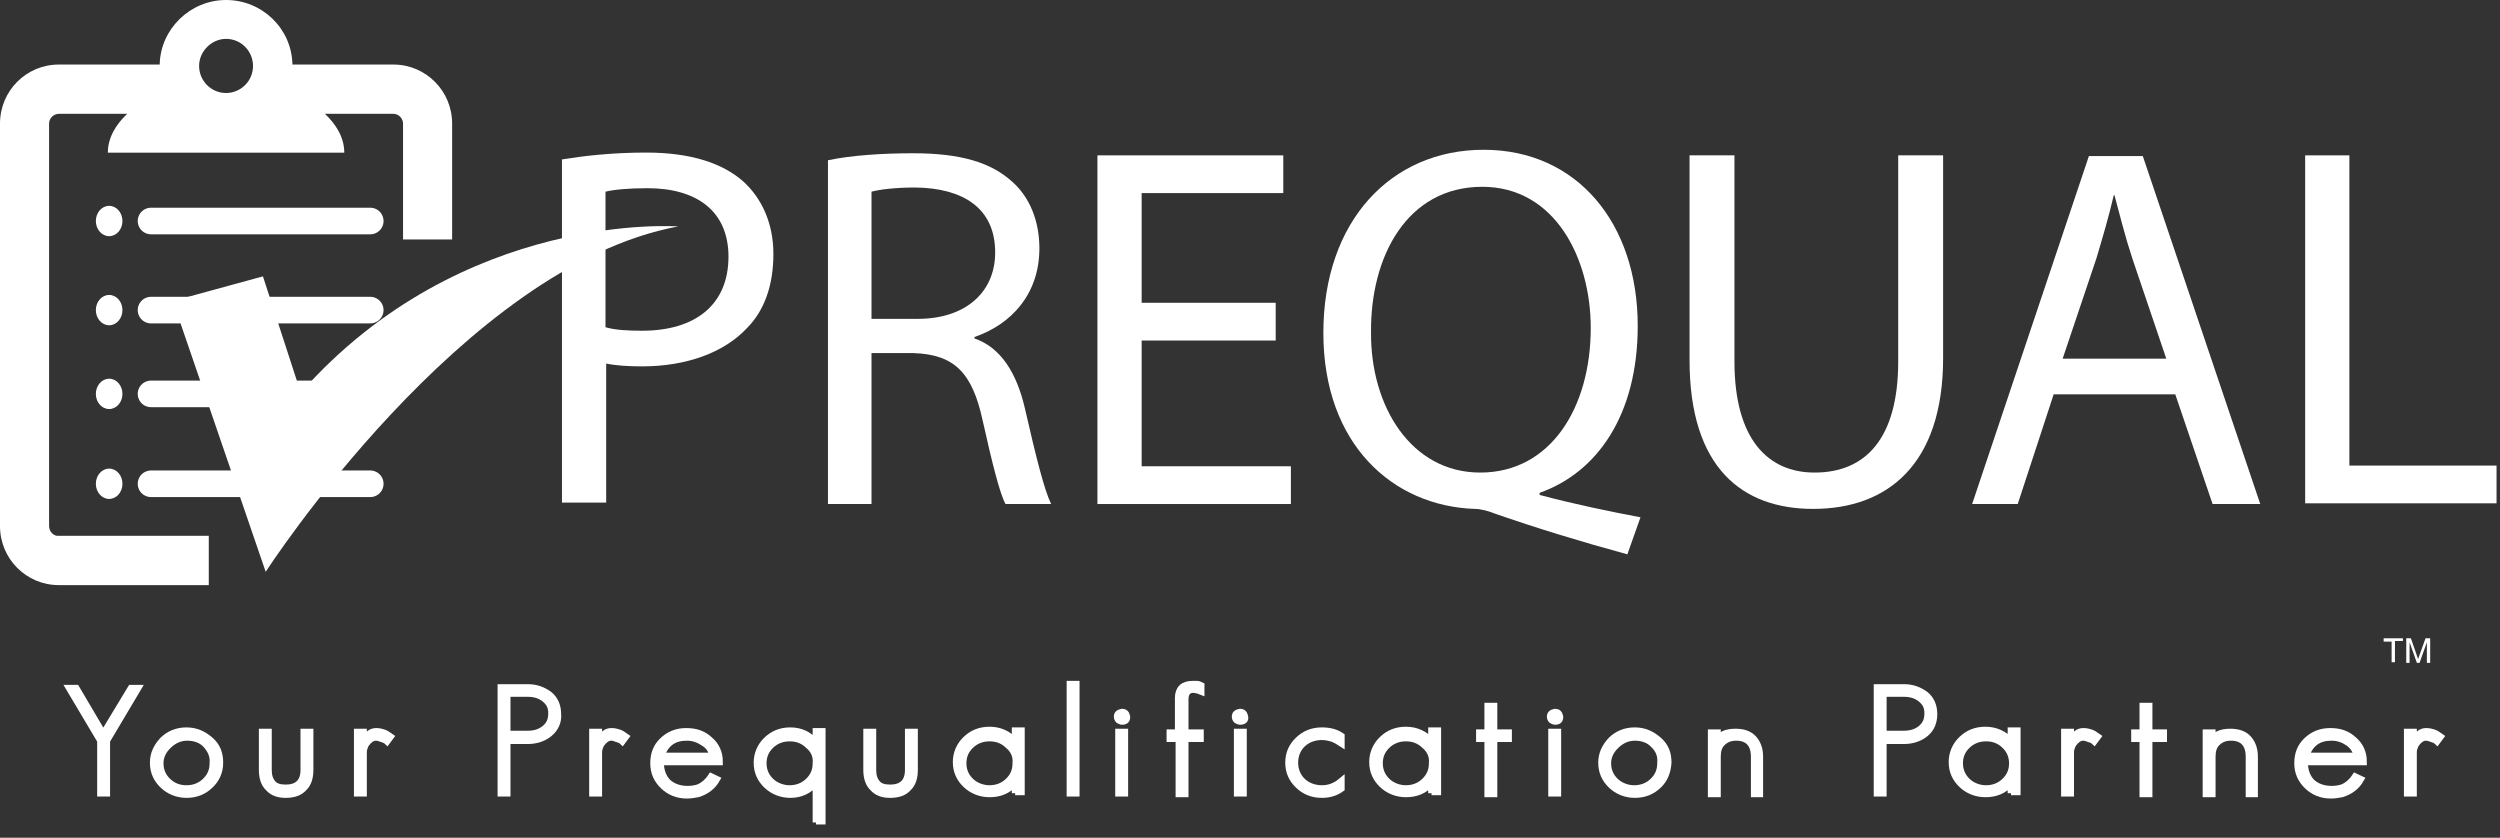 <?xml version="1.0" encoding="UTF-8"?>
<svg width="188px" height="63px" viewBox="0 0 188 63" version="1.1" xmlns="http://www.w3.org/2000/svg" xmlns:xlink="http://www.w3.org/1999/xlink">
    <rect x="0" y="0" width="188" height="63" fill="#333333" stroke="none"/>
    <!-- Generator: Sketch 46.2 (44496) - http://www.bohemiancoding.com/sketch -->
    <title>PreQual_LOGO_2017_v.2.1</title>
    <desc>Created with Sketch.</desc>
    <defs></defs>
    <g id="Symbols" stroke="none" stroke-width="1" fill="none" fill-rule="evenodd">
        <g id="Sidebar-user" transform="translate(-94, -18)">
            <g id="Sidebar">
                <g id="PreQual_LOGO_2017_v.2.1" transform="translate(94, 18)">
                    <g id="Group" transform="translate(42, 11)" fill-rule="nonzero" fill="#FFFFFF">
                        <path d="M0.208,0.998 C1.819,0.736 3.949,0.473 6.599,0.473 C9.924,0.473 12.314,1.261 13.873,2.627 C15.275,3.888 16.159,5.78 16.159,8.092 C16.159,10.456 15.483,12.347 14.184,13.661 C12.418,15.553 9.56,16.551 6.287,16.551 C5.3,16.551 4.364,16.498 3.585,16.341 L3.585,26.797 L0.26,26.797 L0.26,0.998 L0.208,0.998 Z M3.533,13.608 C4.26,13.819 5.196,13.871 6.287,13.871 C10.34,13.871 12.781,11.875 12.781,8.302 C12.781,4.834 10.34,3.153 6.702,3.153 C5.248,3.153 4.157,3.258 3.533,3.415 L3.533,13.608 Z" id="Shape"></path>
                        <path d="M20.263,1.051 C21.978,0.683 24.368,0.525 26.654,0.525 C30.239,0.525 32.525,1.208 34.136,2.68 C35.435,3.836 36.162,5.622 36.162,7.671 C36.162,11.139 34.032,13.398 31.278,14.344 L31.278,14.449 C33.253,15.132 34.448,17.024 35.071,19.703 C35.902,23.329 36.526,25.851 37.046,26.902 L33.616,26.902 C33.201,26.166 32.629,23.907 31.902,20.649 C31.122,17.024 29.772,15.658 26.706,15.553 L23.537,15.553 L23.537,26.902 L20.263,26.902 L20.263,1.051 Z M23.589,12.978 L27.018,12.978 C30.603,12.978 32.837,10.981 32.837,7.986 C32.837,4.624 30.395,3.153 26.862,3.1 C25.251,3.1 24.108,3.258 23.537,3.415 L23.537,12.978 L23.589,12.978 Z" id="Shape"></path>
                        <polygon id="Shape" points="53.932 14.607 43.852 14.607 43.852 24.064 55.075 24.064 55.075 26.902 40.527 26.902 40.527 0.683 54.503 0.683 54.503 3.52 43.852 3.52 43.852 11.769 53.932 11.769"></polygon>
                        <path d="M80.378,30.685 C76.897,29.739 73.468,28.688 70.454,27.637 C69.935,27.427 69.363,27.269 68.895,27.269 C62.764,27.059 57.517,22.436 57.517,14.029 C57.517,5.622 62.609,0.263 69.571,0.263 C76.585,0.263 81.157,5.78 81.157,13.503 C81.157,20.229 78.092,24.537 73.779,26.061 L73.779,26.219 C76.325,26.902 79.131,27.48 81.365,27.9 L80.378,30.685 Z M77.624,13.661 C77.624,8.407 74.922,3.047 69.467,3.047 C63.804,3.047 61.05,8.302 61.102,13.976 C61.05,19.546 64.115,24.537 69.311,24.537 C74.611,24.537 77.624,19.651 77.624,13.661 Z" id="Shape"></path>
                        <path d="M88.431,0.683 L88.431,16.183 C88.431,22.068 90.977,24.537 94.458,24.537 C98.303,24.537 100.745,21.963 100.745,16.183 L100.745,0.683 L104.122,0.683 L104.122,15.92 C104.122,23.959 99.914,27.269 94.354,27.269 C89.055,27.269 85.054,24.222 85.054,16.078 L85.054,0.683 L88.431,0.683 Z" id="Shape"></path>
                        <path d="M112.436,18.653 L109.734,26.902 L106.305,26.902 L115.085,0.736 L119.138,0.736 L127.971,26.902 L124.386,26.902 L121.58,18.653 L112.436,18.653 Z M120.905,15.973 L118.359,8.459 C117.787,6.725 117.423,5.202 117.008,3.678 L116.956,3.678 C116.592,5.254 116.125,6.831 115.657,8.407 L113.111,15.973 L120.905,15.973 L120.905,15.973 Z" id="Shape"></path>
                        <polygon id="Shape" points="131.348 0.683 134.673 0.683 134.673 24.012 145.74 24.012 145.74 26.849 131.348 26.849"></polygon>
                    </g>
                    <path d="M3.691,39.563 L3.691,9.291 C3.691,8.873 4.055,8.56 4.419,8.56 L9.566,8.56 C8.734,9.343 8.11,10.335 8.11,11.483 L25.89,11.483 C25.89,10.335 25.266,9.343 24.434,8.56 L29.581,8.56 C29.997,8.56 30.309,8.925 30.309,9.291 L30.309,11.378 L30.309,11.535 L30.309,18.007 L34,18.007 L34,11.535 L34,11.378 L34,9.291 C34,6.837 32.024,4.854 29.581,4.854 L21.991,4.854 C21.939,2.14 19.703,0 17,0 C14.297,0 12.061,2.192 12.009,4.854 L4.419,4.854 C1.976,4.854 0,6.837 0,9.291 L0,39.563 C0,42.017 1.976,44 4.419,44 L15.7,44 L15.7,40.294 L4.419,40.294 C4.055,40.346 3.691,39.981 3.691,39.563 Z M17,2.923 C18.144,2.923 19.028,3.862 19.028,4.958 C19.028,6.107 18.092,6.994 17,6.994 C15.856,6.994 14.972,6.055 14.972,4.958 C14.972,3.862 15.908,2.923 17,2.923 Z" id="Shape" fill="#FFFFFF" fill-rule="nonzero"></path>
                    <g id="Group" transform="translate(7, 15)">
                        <ellipse id="Oval" fill="#FFFFFF" fill-rule="nonzero" cx="1.208" cy="1.62" rx="1" ry="1.14"></ellipse>
                        <path d="M4.357,1.62 L20.843,1.62" id="Shape" stroke="#FFFFFF" stroke-width="2" stroke-linecap="round"></path>
                    </g>
                    <g id="Group" transform="translate(7, 22)">
                        <ellipse id="Oval" fill="#FFFFFF" fill-rule="nonzero" cx="1.208" cy="1.32" rx="1" ry="1.14"></ellipse>
                        <path d="M4.357,1.32 L20.843,1.32" id="Shape" stroke="#FFFFFF" stroke-width="2" stroke-linecap="round"></path>
                    </g>
                    <g id="Group" transform="translate(7, 28)">
                        <ellipse id="Oval" fill="#FFFFFF" fill-rule="nonzero" cx="1.208" cy="1.62" rx="1" ry="1.14"></ellipse>
                        <path d="M4.357,1.62 L20.843,1.62" id="Shape" stroke="#FFFFFF" stroke-width="2" stroke-linecap="round"></path>
                    </g>
                    <g id="Group" transform="translate(7, 35)">
                        <ellipse id="Oval" fill="#FFFFFF" fill-rule="nonzero" cx="1.208" cy="1.38" rx="1" ry="1.14"></ellipse>
                        <path d="M4.357,1.38 L20.843,1.38" id="Shape" stroke="#FFFFFF" stroke-width="2" stroke-linecap="round"></path>
                    </g>
                    <path d="M19.98,43 C19.98,43 34.818,20.012 51,17.029 C51,17.029 34.766,15.794 22.616,29.526 L19.773,20.783 L13,22.634 L19.98,43 Z" id="Shape" fill="#FFFFFF" fill-rule="nonzero"></path>
                    <g id="Group" transform="translate(5, 51)" stroke="#FFFFFF" fill-rule="nonzero" stroke-width="0.5" fill="#FFFFFF">
                        <polygon id="Shape" points="3.027 4.7 3.027 8.65 2.557 8.65 2.557 4.7 0.209 0.75 0.731 0.75 2.766 4.2 4.853 0.75 5.375 0.75"></polygon>
                        <path d="M10.803,8.05 C10.333,8.5 9.759,8.75 9.028,8.75 C8.35,8.75 7.724,8.5 7.254,8.05 C6.784,7.6 6.523,7.05 6.523,6.35 C6.523,5.7 6.784,5.15 7.254,4.65 C7.724,4.2 8.298,3.95 9.028,3.95 C9.707,3.95 10.281,4.2 10.803,4.65 C11.324,5.1 11.533,5.65 11.533,6.35 C11.533,7.05 11.272,7.6 10.803,8.05 Z M10.49,5 C10.124,4.6 9.602,4.45 9.08,4.45 C8.559,4.45 8.089,4.65 7.671,5.05 C7.254,5.45 7.045,5.9 7.045,6.4 C7.045,6.95 7.254,7.4 7.619,7.75 C8.037,8.15 8.506,8.3 9.028,8.3 C9.602,8.3 10.072,8.1 10.437,7.75 C10.855,7.35 11.011,6.9 11.011,6.4 C11.064,5.85 10.855,5.4 10.49,5 Z" id="Shape"></path>
                        <path d="M17.848,8.25 C17.535,8.6 17.065,8.75 16.491,8.75 C15.917,8.75 15.499,8.6 15.186,8.25 C14.873,7.95 14.717,7.5 14.717,6.9 L14.717,4.05 L15.186,4.05 L15.186,6.9 C15.186,7.35 15.291,7.65 15.499,7.9 C15.708,8.15 16.021,8.25 16.491,8.25 C17.378,8.25 17.848,7.8 17.848,6.9 L17.848,4.05 L18.317,4.05 L18.317,6.9 C18.317,7.5 18.161,7.95 17.848,8.25 Z" id="Shape"></path>
                        <path d="M24.11,4.75 C24.006,4.65 23.849,4.6 23.693,4.55 C23.536,4.5 23.432,4.45 23.275,4.45 C23.119,4.45 23.014,4.5 22.91,4.55 C22.806,4.65 22.701,4.7 22.597,4.85 C22.492,4.95 22.44,5.1 22.388,5.25 C22.336,5.4 22.336,5.5 22.336,5.65 L22.336,8.65 L21.866,8.65 L21.866,4.05 L22.336,4.05 L22.336,4.65 C22.44,4.5 22.545,4.3 22.753,4.2 C22.91,4.05 23.119,4 23.275,4 C23.536,4 23.693,4.05 23.849,4.1 C24.006,4.15 24.162,4.25 24.371,4.4 L24.11,4.75 Z" id="Shape"></path>
                        <path d="M36.322,4.15 C35.904,4.5 35.33,4.7 34.704,4.7 L33.138,4.7 L33.138,8.65 L32.669,8.65 L32.669,0.7 L34.704,0.7 C35.33,0.7 35.852,0.9 36.322,1.25 C36.739,1.6 36.948,2.1 36.948,2.7 C37,3.3 36.739,3.8 36.322,4.15 Z M35.957,1.55 C35.643,1.3 35.226,1.15 34.704,1.15 L33.138,1.15 L33.138,4.2 L34.704,4.2 C35.226,4.2 35.643,4.05 35.957,3.8 C36.322,3.5 36.478,3.15 36.478,2.65 C36.478,2.15 36.322,1.85 35.957,1.55 Z" id="Shape"></path>
                        <path d="M41.801,4.75 C41.697,4.65 41.541,4.6 41.384,4.55 C41.227,4.5 41.123,4.45 40.966,4.45 C40.81,4.45 40.706,4.5 40.601,4.55 C40.497,4.65 40.392,4.7 40.288,4.85 C40.184,4.95 40.131,5.1 40.079,5.25 C40.027,5.4 40.027,5.5 40.027,5.65 L40.027,8.65 L39.557,8.65 L39.557,4.05 L40.027,4.05 L40.027,4.65 C40.131,4.5 40.236,4.3 40.445,4.2 C40.601,4.05 40.81,4 40.966,4 C41.227,4 41.384,4.05 41.541,4.1 C41.697,4.15 41.854,4.25 42.062,4.4 L41.801,4.75 Z" id="Shape"></path>
                        <path d="M44.672,6.3 C44.672,6.9 44.828,7.4 45.194,7.8 C45.559,8.15 46.081,8.35 46.707,8.35 C47.02,8.35 47.333,8.3 47.594,8.2 C47.907,8.05 48.22,7.8 48.481,7.4 L48.899,7.6 C48.586,8.15 48.116,8.5 47.49,8.7 C47.229,8.75 46.968,8.8 46.655,8.8 C45.924,8.8 45.35,8.55 44.88,8.1 C44.411,7.65 44.15,7.1 44.15,6.4 C44.15,5.7 44.359,5.15 44.828,4.7 C45.298,4.25 45.872,4 46.603,4 C47.333,4 47.907,4.2 48.377,4.65 C48.847,5.05 49.108,5.6 49.108,6.3 L44.672,6.3 L44.672,6.3 Z M47.907,4.85 C47.542,4.6 47.124,4.45 46.655,4.45 C45.663,4.45 45.037,4.9 44.724,5.85 L48.586,5.85 C48.534,5.45 48.325,5.1 47.907,4.85 Z" id="Shape"></path>
                        <path d="M56.362,10.85 L56.362,7.85 C55.84,8.45 55.213,8.75 54.431,8.75 C53.752,8.75 53.126,8.5 52.656,8.05 C52.187,7.6 51.926,7.05 51.926,6.35 C51.926,5.7 52.187,5.1 52.656,4.65 C53.126,4.2 53.7,3.95 54.431,3.95 C55.213,3.95 55.84,4.25 56.362,4.85 L56.362,4 L56.831,4 L56.831,10.75 L56.362,10.75 L56.362,10.85 Z M55.787,5.05 C55.37,4.65 54.9,4.5 54.378,4.5 C53.804,4.5 53.335,4.7 52.969,5.05 C52.552,5.45 52.395,5.9 52.395,6.4 C52.395,6.95 52.604,7.4 52.969,7.75 C53.335,8.1 53.857,8.3 54.378,8.3 C54.952,8.3 55.422,8.1 55.787,7.75 C56.205,7.35 56.362,6.9 56.362,6.4 C56.414,5.85 56.205,5.4 55.787,5.05 Z" id="Shape"></path>
                        <path d="M63.302,8.25 C62.989,8.6 62.52,8.75 61.945,8.75 C61.371,8.75 60.954,8.6 60.641,8.25 C60.328,7.95 60.171,7.5 60.171,6.9 L60.171,4.05 L60.641,4.05 L60.641,6.9 C60.641,7.35 60.745,7.65 60.954,7.9 C61.163,8.15 61.476,8.25 61.945,8.25 C62.833,8.25 63.302,7.8 63.302,6.9 L63.302,4.05 L63.772,4.05 L63.772,6.9 C63.772,7.5 63.615,7.95 63.302,8.25 Z" id="Shape"></path>
                        <path d="M71.339,8.65 L71.339,7.85 C70.817,8.45 70.191,8.7 69.408,8.7 C68.73,8.7 68.103,8.45 67.634,8 C67.164,7.55 66.903,7 66.903,6.3 C66.903,5.65 67.164,5.05 67.634,4.6 C68.103,4.15 68.678,3.9 69.408,3.9 C70.191,3.9 70.817,4.2 71.339,4.75 L71.339,3.95 L71.809,3.95 L71.809,8.55 L71.339,8.55 L71.339,8.65 Z M70.817,5.05 C70.4,4.65 69.93,4.5 69.408,4.5 C68.834,4.5 68.364,4.7 67.999,5.05 C67.582,5.45 67.425,5.9 67.425,6.4 C67.425,6.95 67.634,7.4 67.999,7.75 C68.364,8.1 68.886,8.3 69.408,8.3 C69.982,8.3 70.452,8.1 70.817,7.75 C71.235,7.35 71.391,6.9 71.391,6.4 C71.443,5.85 71.235,5.4 70.817,5.05 Z" id="Shape"></path>
                        <polygon id="Shape" points="75.462 8.65 75.462 0.45 75.931 0.45 75.931 8.65 75.462 8.65"></polygon>
                        <path d="M79.376,3.25 C79.271,3.25 79.219,3.2 79.115,3.15 C79.063,3.1 79.01,3 79.01,2.9 C79.01,2.7 79.115,2.6 79.376,2.55 C79.585,2.55 79.689,2.65 79.741,2.9 C79.741,3.15 79.637,3.25 79.376,3.25 Z M79.115,8.65 L79.115,4.05 L79.585,4.05 L79.585,8.65 L79.115,8.65 Z" id="Shape"></path>
                        <path d="M85.064,0.9 L84.751,0.85 C84.334,0.85 84.125,1.1 84.125,1.6 L84.125,4.1 L85.273,4.1 L85.273,4.55 L84.125,4.55 L84.125,8.7 L83.655,8.7 L83.655,4.55 L82.977,4.55 L82.977,4.1 L83.603,4.1 L83.603,1.5 C83.603,0.8 83.968,0.45 84.699,0.45 C84.855,0.45 84.96,0.45 85.012,0.45 C85.116,0.45 85.221,0.5 85.325,0.55 L85.325,1 L85.064,0.9 Z" id="Shape"></path>
                        <path d="M88.248,3.25 C88.143,3.25 88.091,3.2 87.987,3.15 C87.934,3.1 87.882,3 87.882,2.9 C87.882,2.7 87.987,2.6 88.248,2.55 C88.456,2.55 88.561,2.65 88.613,2.9 C88.665,3.15 88.508,3.25 88.248,3.25 Z M88.039,8.65 L88.039,4.05 L88.508,4.05 L88.508,8.65 L88.039,8.65 Z" id="Shape"></path>
                        <path d="M94.406,8.75 C93.675,8.75 93.101,8.5 92.631,8.05 C92.162,7.6 91.901,7.05 91.901,6.35 C91.901,5.65 92.162,5.1 92.631,4.65 C93.101,4.2 93.675,3.95 94.406,3.95 C95.032,3.95 95.501,4.1 95.867,4.35 L95.867,4.9 L95.554,4.7 L95.241,4.55 C94.927,4.45 94.666,4.4 94.406,4.4 C93.831,4.4 93.31,4.6 92.944,4.95 C92.579,5.3 92.37,5.8 92.37,6.35 C92.37,6.9 92.579,7.4 92.944,7.75 C93.31,8.1 93.831,8.3 94.406,8.3 C94.98,8.3 95.449,8.1 95.867,7.75 L95.867,8.3 C95.449,8.6 94.98,8.75 94.406,8.75 Z" id="Shape"></path>
                        <path d="M102.651,8.65 L102.651,7.85 C102.129,8.45 101.503,8.7 100.72,8.7 C100.042,8.7 99.415,8.45 98.946,8 C98.476,7.55 98.215,7 98.215,6.3 C98.215,5.65 98.476,5.05 98.946,4.6 C99.415,4.15 99.99,3.9 100.72,3.9 C101.503,3.9 102.129,4.2 102.651,4.75 L102.651,3.95 L103.121,3.95 L103.121,8.55 L102.651,8.55 L102.651,8.65 Z M102.129,5.05 C101.712,4.65 101.242,4.5 100.72,4.5 C100.146,4.5 99.676,4.7 99.311,5.05 C98.894,5.45 98.737,5.9 98.737,6.4 C98.737,6.95 98.946,7.4 99.311,7.75 C99.676,8.1 100.198,8.3 100.72,8.3 C101.294,8.3 101.764,8.1 102.129,7.75 C102.547,7.35 102.703,6.9 102.703,6.4 C102.755,5.85 102.547,5.4 102.129,5.05 Z" id="Shape"></path>
                        <polygon id="Shape" points="107.348 4.55 107.348 8.7 106.878 8.7 106.878 4.55 106.252 4.55 106.252 4.1 106.878 4.1 106.878 2.1 107.348 2.1 107.348 4.1 108.444 4.1 108.444 4.55"></polygon>
                        <path d="M111.94,3.25 C111.836,3.25 111.784,3.2 111.679,3.15 C111.627,3.1 111.575,3 111.575,2.9 C111.575,2.7 111.679,2.6 111.94,2.55 C112.149,2.55 112.253,2.65 112.306,2.9 C112.306,3.15 112.201,3.25 111.94,3.25 Z M111.679,8.65 L111.679,4.05 L112.149,4.05 L112.149,8.65 L111.679,8.65 Z" id="Shape"></path>
                        <path d="M119.716,8.05 C119.246,8.5 118.672,8.75 117.942,8.75 C117.263,8.75 116.637,8.5 116.167,8.05 C115.698,7.6 115.437,7.05 115.437,6.35 C115.437,5.7 115.698,5.15 116.167,4.65 C116.637,4.2 117.211,3.95 117.942,3.95 C118.62,3.95 119.194,4.2 119.716,4.65 C120.238,5.1 120.447,5.65 120.447,6.35 C120.394,7.05 120.186,7.6 119.716,8.05 Z M119.351,5 C118.985,4.6 118.464,4.45 117.942,4.45 C117.42,4.45 116.95,4.65 116.533,5.05 C116.115,5.45 115.906,5.9 115.906,6.4 C115.906,6.95 116.115,7.4 116.48,7.75 C116.846,8.1 117.368,8.3 117.89,8.3 C118.464,8.3 118.933,8.1 119.299,7.75 C119.716,7.35 119.873,6.9 119.873,6.4 C119.925,5.85 119.768,5.4 119.351,5 Z" id="Shape"></path>
                        <path d="M126.918,8.65 L126.918,5.9 C126.918,4.95 126.448,4.45 125.561,4.45 C125.091,4.45 124.778,4.6 124.517,4.85 C124.256,5.1 124.152,5.45 124.152,5.9 L124.152,8.7 L123.682,8.7 L123.682,4.1 L124.152,4.1 L124.152,4.65 C124.361,4.25 124.83,4.05 125.509,4.05 C126.083,4.05 126.552,4.2 126.866,4.55 C127.179,4.9 127.335,5.35 127.335,5.9 L127.335,8.7 L126.918,8.7 L126.918,8.65 Z" id="Shape"></path>
                        <path d="M139.808,4.15 C139.39,4.5 138.816,4.7 138.19,4.7 L136.624,4.7 L136.624,8.65 L136.155,8.65 L136.155,0.7 L138.19,0.7 C138.816,0.7 139.338,0.9 139.808,1.25 C140.225,1.6 140.434,2.1 140.434,2.7 C140.434,3.3 140.225,3.8 139.808,4.15 Z M139.443,1.55 C139.129,1.3 138.712,1.15 138.19,1.15 L136.624,1.15 L136.624,4.2 L138.19,4.2 C138.712,4.2 139.129,4.05 139.443,3.8 C139.808,3.5 139.964,3.15 139.964,2.65 C139.964,2.15 139.808,1.85 139.443,1.55 Z" id="Shape"></path>
                        <path d="M146.227,8.65 L146.227,7.85 C145.705,8.45 145.079,8.7 144.296,8.7 C143.617,8.7 142.991,8.45 142.522,8 C142.052,7.55 141.791,7 141.791,6.3 C141.791,5.65 142.052,5.05 142.522,4.6 C142.991,4.15 143.565,3.9 144.296,3.9 C145.079,3.9 145.705,4.2 146.227,4.75 L146.227,3.95 L146.697,3.95 L146.697,8.55 L146.227,8.55 L146.227,8.65 Z M145.757,5.05 C145.34,4.65 144.87,4.5 144.348,4.5 C143.774,4.5 143.304,4.7 142.939,5.05 C142.522,5.45 142.365,5.9 142.365,6.4 C142.365,6.95 142.574,7.4 142.939,7.75 C143.304,8.1 143.826,8.3 144.348,8.3 C144.922,8.3 145.392,8.1 145.757,7.75 C146.175,7.35 146.331,6.9 146.331,6.4 C146.331,5.85 146.122,5.4 145.757,5.05 Z" id="Shape"></path>
                        <path d="M152.489,4.75 C152.385,4.65 152.228,4.6 152.072,4.55 C151.915,4.5 151.811,4.45 151.654,4.45 C151.498,4.45 151.393,4.5 151.289,4.55 C151.185,4.65 151.08,4.7 150.976,4.85 C150.871,4.95 150.819,5.1 150.767,5.25 C150.715,5.4 150.715,5.5 150.715,5.65 L150.715,8.65 L150.245,8.65 L150.245,4.05 L150.715,4.05 L150.715,4.65 C150.819,4.5 150.924,4.3 151.132,4.2 C151.289,4.05 151.498,4 151.654,4 C151.915,4 152.072,4.05 152.228,4.1 C152.385,4.15 152.541,4.25 152.75,4.4 L152.489,4.75 Z" id="Shape"></path>
                        <polygon id="Shape" points="156.612 4.55 156.612 8.7 156.142 8.7 156.142 4.55 155.516 4.55 155.516 4.1 156.142 4.1 156.142 2.1 156.612 2.1 156.612 4.1 157.708 4.1 157.708 4.55"></polygon>
                        <path d="M164.127,8.65 L164.127,5.9 C164.127,4.95 163.657,4.45 162.77,4.45 C162.3,4.45 161.987,4.6 161.726,4.85 C161.465,5.1 161.361,5.45 161.361,5.9 L161.361,8.7 L160.891,8.7 L160.891,4.1 L161.361,4.1 L161.361,4.65 C161.57,4.25 162.039,4.05 162.718,4.05 C163.292,4.05 163.762,4.2 164.075,4.55 C164.388,4.9 164.544,5.35 164.544,5.9 L164.544,8.7 L164.127,8.7 L164.127,8.65 Z" id="Shape"></path>
                        <path d="M168.302,6.3 C168.302,6.9 168.458,7.4 168.824,7.8 C169.189,8.15 169.711,8.35 170.337,8.35 C170.65,8.35 170.963,8.3 171.224,8.2 C171.537,8.05 171.85,7.8 172.111,7.4 L172.529,7.6 C172.216,8.15 171.746,8.5 171.12,8.7 C170.859,8.75 170.598,8.8 170.285,8.8 C169.554,8.8 168.98,8.55 168.51,8.1 C168.041,7.65 167.78,7.1 167.78,6.4 C167.78,5.7 167.989,5.15 168.458,4.7 C168.928,4.25 169.502,4 170.233,4 C170.963,4 171.537,4.2 172.007,4.65 C172.477,5.05 172.738,5.6 172.738,6.3 L168.302,6.3 L168.302,6.3 Z M171.59,4.85 C171.224,4.6 170.807,4.45 170.337,4.45 C169.345,4.45 168.719,4.9 168.406,5.85 L172.268,5.85 C172.164,5.45 171.955,5.1 171.59,4.85 Z" id="Shape"></path>
                        <path d="M178.269,4.75 C178.165,4.65 178.008,4.6 177.852,4.55 C177.695,4.5 177.591,4.45 177.434,4.45 C177.278,4.45 177.173,4.5 177.069,4.55 C176.965,4.65 176.86,4.7 176.756,4.85 C176.652,4.95 176.599,5.1 176.547,5.25 C176.495,5.4 176.495,5.5 176.495,5.65 L176.495,8.65 L176.025,8.65 L176.025,4.05 L176.495,4.05 L176.495,4.65 C176.599,4.5 176.704,4.3 176.913,4.2 C177.069,4.05 177.278,4 177.434,4 C177.695,4 177.852,4.05 178.008,4.1 C178.165,4.15 178.322,4.25 178.53,4.4 L178.269,4.75 Z" id="Shape"></path>
                    </g>
                    <g id="Group" transform="translate(179, 48)" fill-rule="nonzero" fill="#FFFFFF">
                        <polygon id="Shape" points="0.85 1.85 0.85 0.25 0.25 0.25 0.25 0 1.7 0 1.7 0.2 1.1 0.2 1.1 1.8 0.85 1.8"></polygon>
                        <path d="M1.95,1.85 L1.95,0 L2.3,0 L2.75,1.3 C2.8,1.4 2.8,1.5 2.85,1.55 C2.85,1.5 2.9,1.4 2.95,1.25 L3.4,0 L3.75,0 L3.75,1.85 L3.5,1.85 L3.5,0.3 L2.95,1.85 L2.75,1.85 L2.2,0.3 L2.2,1.85 L1.95,1.85 Z" id="Shape"></path>
                    </g>
                </g>
            </g>
        </g>
    </g>
</svg>